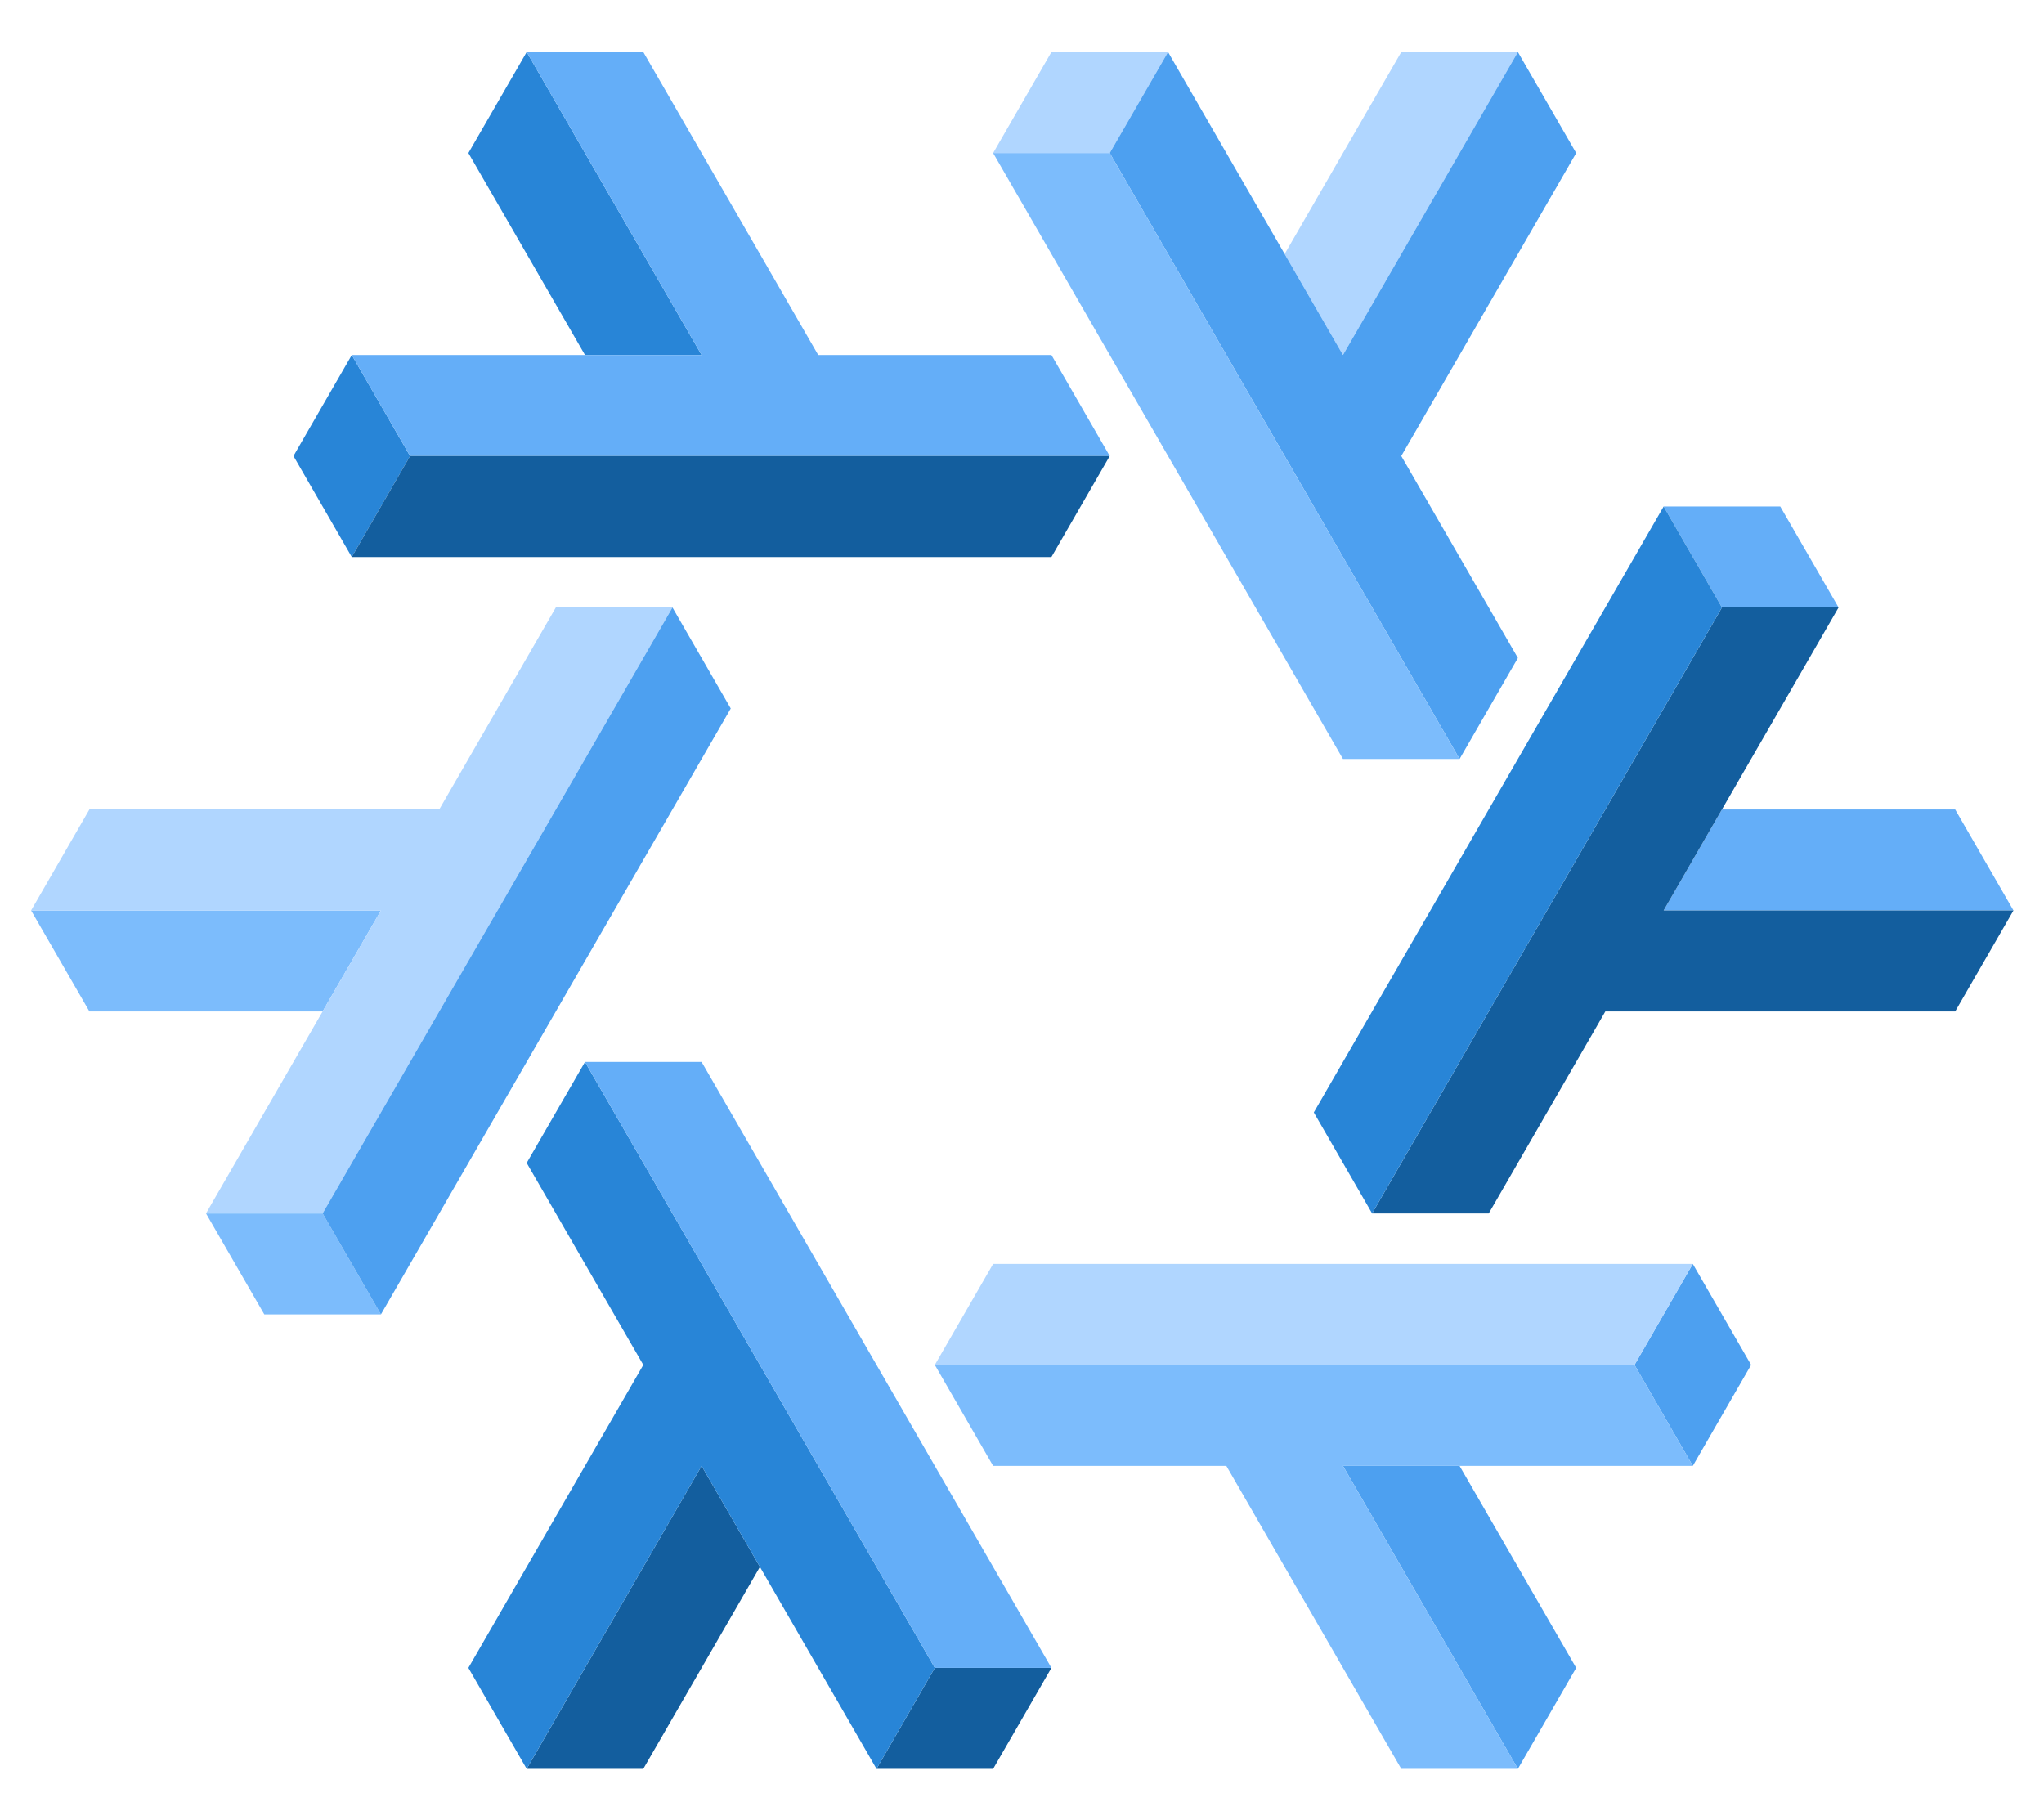 <svg width="1012" height="901" viewBox="0 0 1012 901" fill="none" xmlns="http://www.w3.org/2000/svg">
<path fill-rule="evenodd" clip-rule="evenodd" d="M347.37 725.765L260.766 875.763L318.501 875.763L376.238 775.765L347.37 725.765Z" fill="#135E9E"/>
<path d="M462.84 825.765L520.575 825.765L491.708 875.765L433.973 875.765L462.84 825.765Z" fill="#135E9E"/>
<path d="M289.635 525.765L260.768 575.765L318.503 675.765L231.898 825.763L260.766 875.763L347.37 725.765L433.973 875.765L462.84 825.765L289.635 525.765Z" fill="#2885D7"/>
<path d="M347.37 525.765L289.635 525.765L462.84 825.765H520.575L347.37 525.765Z" fill="#64AEF8"/>
<path fill-rule="evenodd" clip-rule="evenodd" d="M188.599 450.765L15.395 450.763L44.262 500.763L159.731 500.765L188.599 450.765Z" fill="#7CBCFC"/>
<path d="M159.731 600.765L188.599 650.765L130.864 650.765L101.996 600.765L159.731 600.765Z" fill="#7CBCFC"/>
<path d="M332.937 300.765L275.202 300.765L217.467 400.765L44.262 400.763L15.395 450.763L188.599 450.765L101.996 600.765L159.732 600.765L332.937 300.765Z" fill="#B0D6FF"/>
<path d="M361.804 350.765L332.937 300.766L159.732 600.765L188.599 650.765L361.804 350.765Z" fill="#4DA0F0"/>
<path fill-rule="evenodd" clip-rule="evenodd" d="M347.369 175.764L260.769 25.763L231.901 75.763L289.634 175.764L347.369 175.764Z" fill="#2885D7"/>
<path d="M203.031 225.764L174.164 275.764L145.296 225.764L174.164 175.764L203.031 225.764Z" fill="#2885D7"/>
<path d="M549.442 225.764L520.574 175.764L405.104 175.764L318.504 25.763L260.769 25.763L347.369 175.764L174.164 175.764L203.031 225.764L549.442 225.764Z" fill="#64AEF8"/>
<path d="M520.574 275.764L549.441 225.764L203.031 225.764L174.164 275.764L520.574 275.764Z" fill="#135E9E"/>
<path fill-rule="evenodd" clip-rule="evenodd" d="M664.911 175.765L751.516 25.767L693.78 25.768L636.044 125.765L664.911 175.765Z" fill="#B0D6FF"/>
<path d="M549.441 75.766L491.706 75.765L520.574 25.765L578.309 25.765L549.441 75.766Z" fill="#B0D6FF"/>
<path d="M722.646 375.765L751.514 325.765L693.779 225.766L780.383 75.767L751.516 25.767L664.911 175.765L578.308 25.765L549.441 75.765L722.646 375.765Z" fill="#4DA0F0"/>
<path d="M664.911 375.766L722.646 375.765L549.441 75.765L491.706 75.765L664.911 375.766Z" fill="#7CBCFC"/>
<path fill-rule="evenodd" clip-rule="evenodd" d="M823.684 450.766L996.888 450.768L968.02 400.768L852.551 400.766L823.684 450.766Z" fill="#64AEF8"/>
<path d="M852.551 300.766L823.683 250.766L881.418 250.766L910.286 300.766L852.551 300.766Z" fill="#64AEF8"/>
<path d="M679.345 600.766L737.08 600.766L794.815 500.766L968.02 500.768L996.887 450.769L823.683 450.766L910.286 300.766L852.551 300.766L679.345 600.766Z" fill="#135E9E"/>
<path d="M650.478 550.766L679.345 600.765L852.55 300.766L823.683 250.766L650.478 550.766Z" fill="#2885D7"/>
<path fill-rule="evenodd" clip-rule="evenodd" d="M664.913 725.764L751.513 875.764L780.38 825.764L722.648 725.764L664.913 725.764Z" fill="#4DA0F0"/>
<path d="M809.25 675.764L838.118 625.764L866.986 675.764L838.118 725.764L809.25 675.764Z" fill="#4DA0F0"/>
<path d="M462.84 675.764L491.707 725.764L607.177 725.764L693.778 875.764L751.512 875.764L664.913 725.764L838.118 725.764L809.25 675.764L462.84 675.764Z" fill="#7CBCFC"/>
<path d="M491.708 625.764L462.841 675.764L809.251 675.764L838.118 625.764L491.708 625.764Z" fill="#B0D6FF"/>
</svg>
